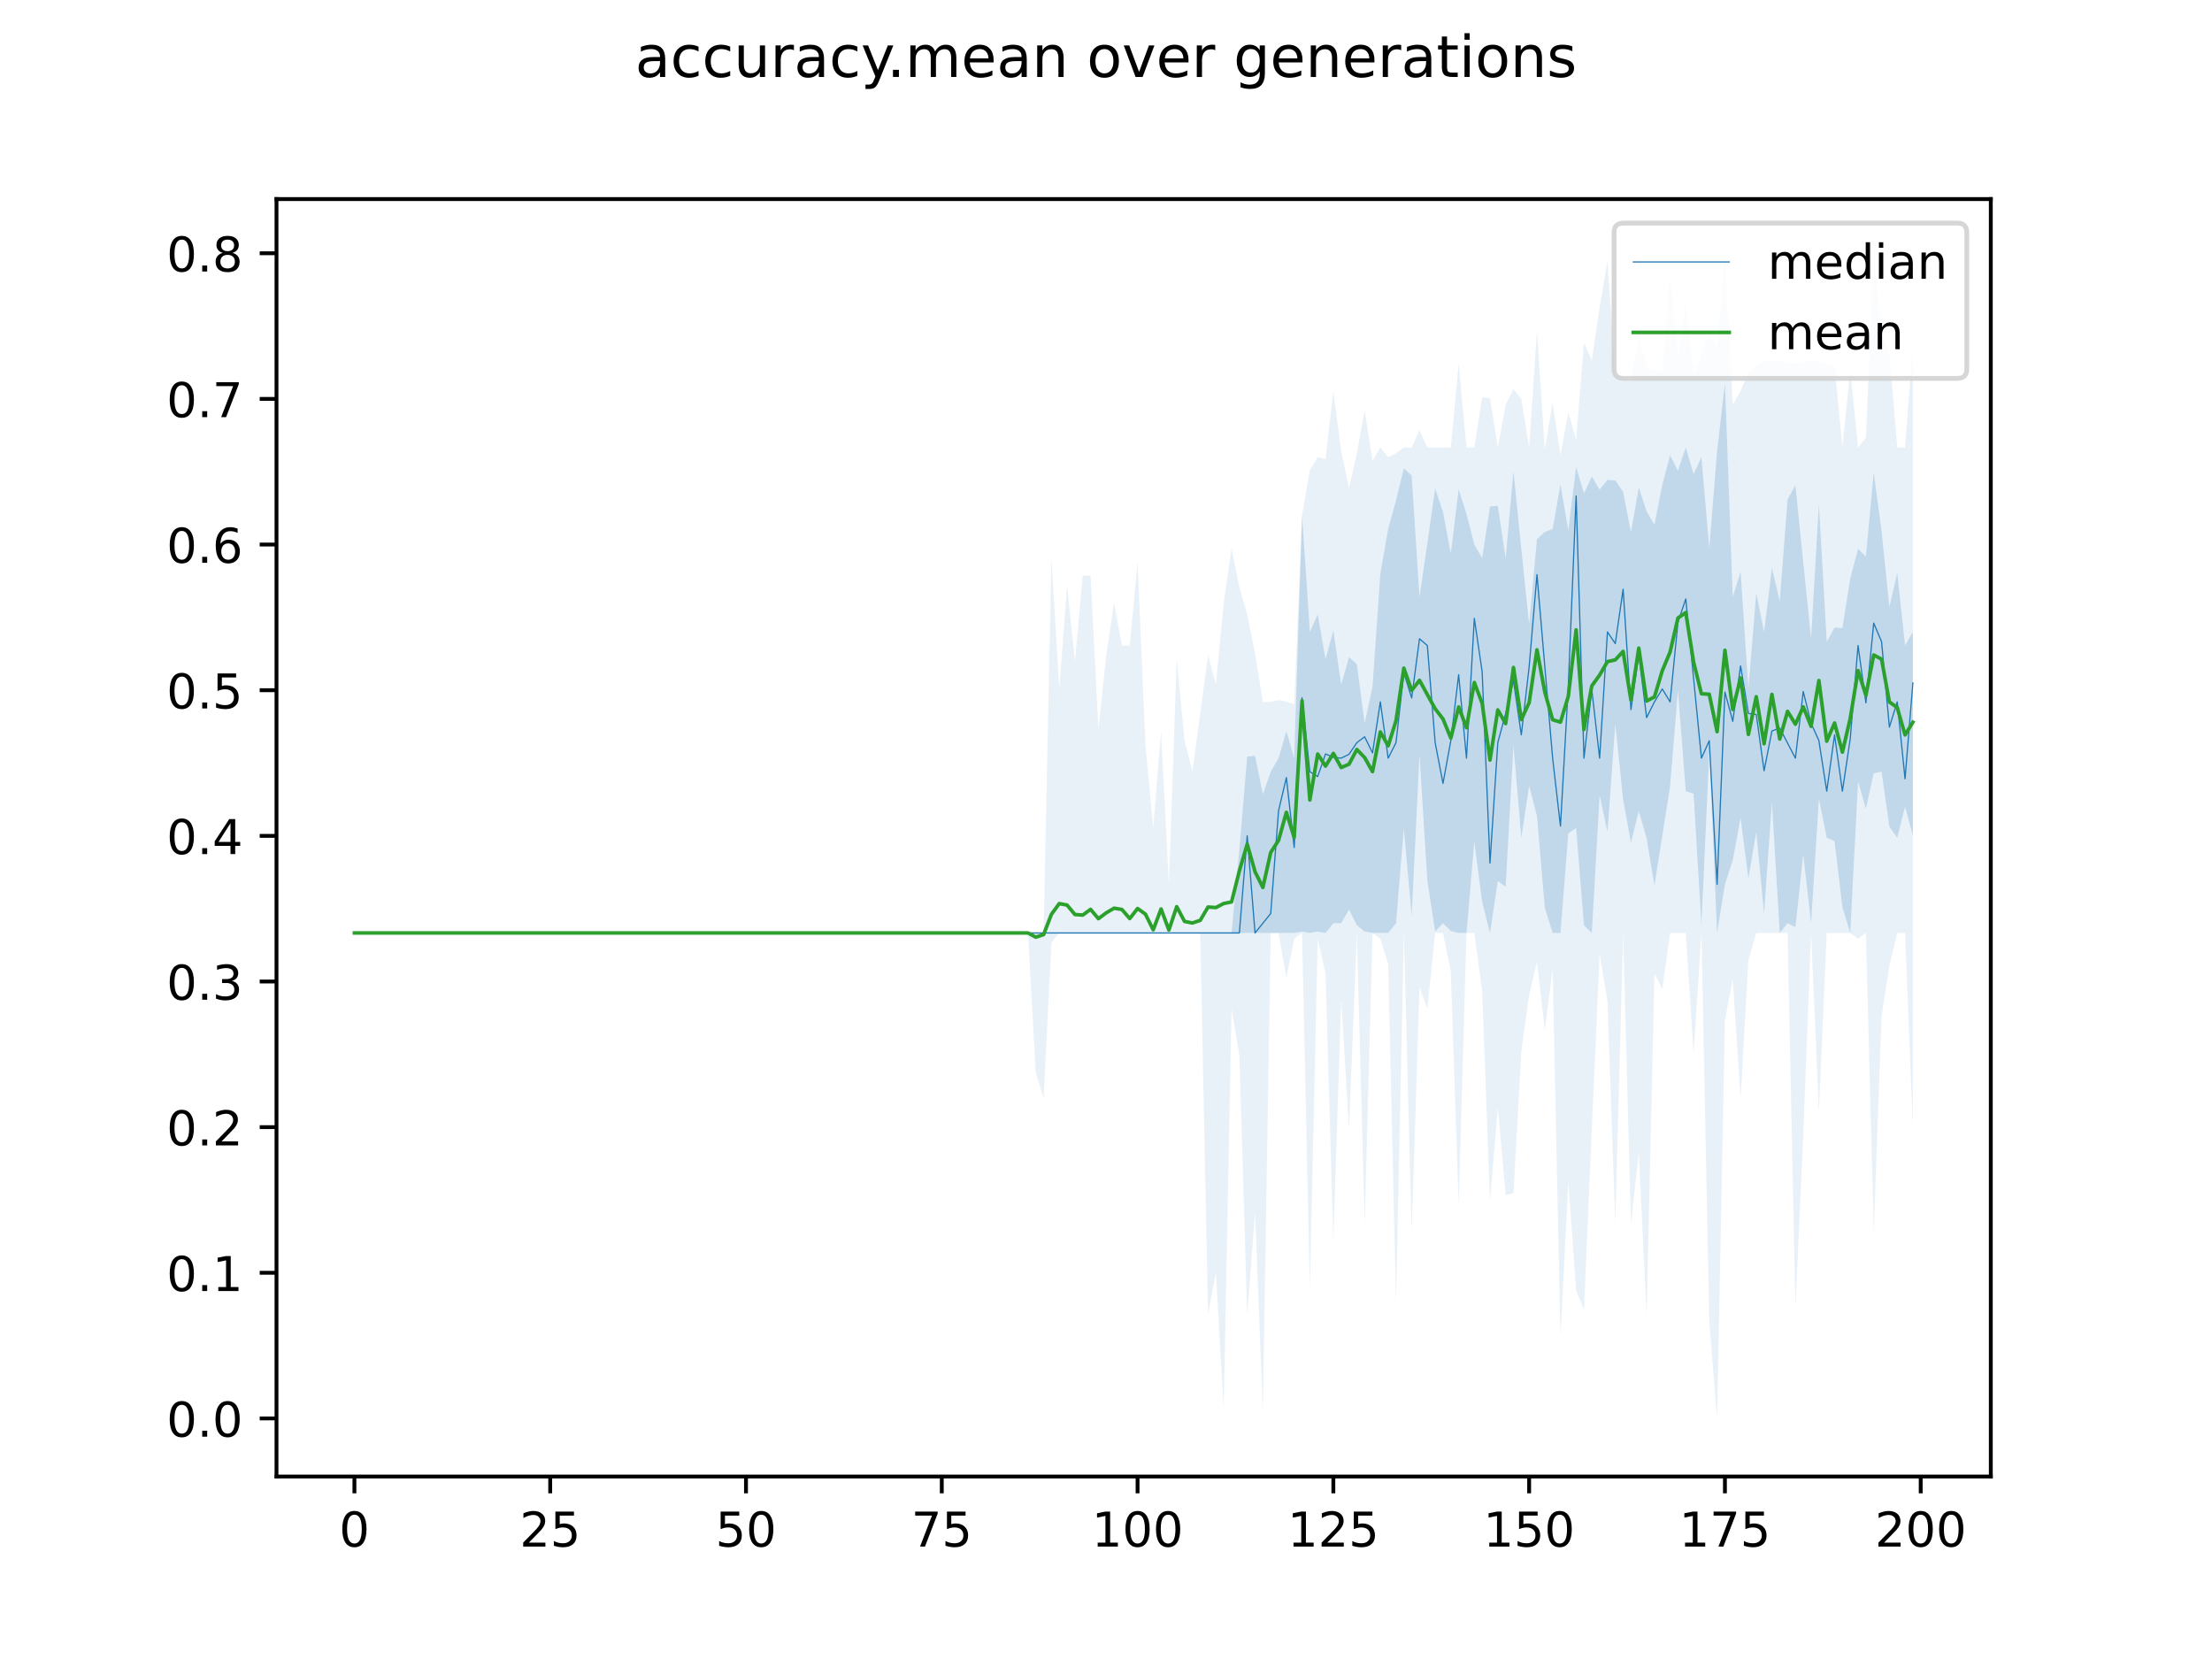 <?xml version="1.0" encoding="utf-8" standalone="no"?>
<!DOCTYPE svg PUBLIC "-//W3C//DTD SVG 1.1//EN"
  "http://www.w3.org/Graphics/SVG/1.1/DTD/svg11.dtd">
<!-- Created with matplotlib (https://matplotlib.org/) -->
<svg height="345.6pt" version="1.1" viewBox="0 0 460.8 345.6" width="460.8pt" xmlns="http://www.w3.org/2000/svg" xmlns:xlink="http://www.w3.org/1999/xlink">
 <defs>
  <style type="text/css">
*{stroke-linecap:butt;stroke-linejoin:round;}
  </style>
 </defs>
 <g id="figure_1">
  <g id="patch_1">
   <path d="M 0 345.6 
L 460.8 345.6 
L 460.8 0 
L 0 0 
z
" style="fill:#ffffff;"/>
  </g>
  <g id="axes_1">
   <g id="patch_2">
    <path d="M 57.6 307.584 
L 414.72 307.584 
L 414.72 41.472 
L 57.6 41.472 
z
" style="fill:#ffffff;"/>
   </g>
   <g id="PolyCollection_1">
    <path clip-path="url(#p4ff575aa50)" d="M 73.833 194.351 
L 73.833 194.351 
L 75.464 194.351 
L 77.096 194.351 
L 78.727 194.351 
L 80.358 194.351 
L 81.99 194.351 
L 83.621 194.351 
L 85.253 194.351 
L 86.884 194.351 
L 88.516 194.351 
L 90.147 194.351 
L 91.778 194.351 
L 93.41 194.351 
L 95.041 194.351 
L 96.673 194.351 
L 98.304 194.351 
L 99.936 194.351 
L 101.567 194.351 
L 103.198 194.351 
L 104.83 194.351 
L 106.461 194.351 
L 108.093 194.351 
L 109.724 194.351 
L 111.356 194.351 
L 112.987 194.351 
L 114.618 194.351 
L 116.25 194.351 
L 117.881 194.351 
L 119.513 194.351 
L 121.144 194.351 
L 122.776 194.351 
L 124.407 194.351 
L 126.038 194.351 
L 127.67 194.351 
L 129.301 194.351 
L 130.933 194.351 
L 132.564 194.351 
L 134.196 194.351 
L 135.827 194.351 
L 137.458 194.351 
L 139.09 194.351 
L 140.721 194.351 
L 142.353 194.351 
L 143.984 194.351 
L 145.616 194.351 
L 147.247 194.351 
L 148.879 194.351 
L 150.51 194.351 
L 152.141 194.351 
L 153.773 194.351 
L 155.404 194.351 
L 157.036 194.351 
L 158.667 194.351 
L 160.299 194.351 
L 161.93 194.351 
L 163.561 194.351 
L 165.193 194.351 
L 166.824 194.351 
L 168.456 194.351 
L 170.087 194.351 
L 171.719 194.351 
L 173.35 194.351 
L 174.981 194.351 
L 176.613 194.351 
L 178.244 194.351 
L 179.876 194.351 
L 181.507 194.351 
L 183.139 194.351 
L 184.77 194.351 
L 186.401 194.351 
L 188.033 194.351 
L 189.664 194.351 
L 191.296 194.351 
L 192.927 194.351 
L 194.559 194.351 
L 196.19 194.351 
L 197.821 194.351 
L 199.453 194.351 
L 201.084 194.351 
L 202.716 194.351 
L 204.347 194.351 
L 205.979 194.351 
L 207.61 194.351 
L 209.241 194.351 
L 210.873 194.351 
L 212.504 194.351 
L 214.136 194.351 
L 215.767 194.351 
L 217.399 194.351 
L 219.03 194.351 
L 220.661 194.351 
L 222.293 194.351 
L 223.924 194.351 
L 225.556 194.351 
L 227.187 194.351 
L 228.819 194.351 
L 230.45 194.351 
L 232.081 194.351 
L 233.713 194.351 
L 235.344 194.351 
L 236.976 194.351 
L 238.607 194.351 
L 240.239 194.351 
L 241.87 194.351 
L 243.501 194.351 
L 245.133 194.351 
L 246.764 194.351 
L 248.396 194.351 
L 250.027 194.351 
L 251.659 194.351 
L 253.29 194.351 
L 254.921 194.351 
L 256.553 194.351 
L 258.184 194.351 
L 259.816 194.351 
L 261.447 194.351 
L 263.079 194.351 
L 264.71 194.351 
L 266.341 194.351 
L 267.973 194.351 
L 269.604 194.351 
L 271.236 194.047 
L 272.867 194.351 
L 274.499 194.047 
L 276.13 194.351 
L 277.761 192.328 
L 279.393 192.328 
L 281.024 189.496 
L 282.656 192.733 
L 284.287 194.047 
L 285.919 194.351 
L 287.55 194.351 
L 289.181 194.351 
L 290.813 192.328 
L 292.444 172.505 
L 294.076 190.811 
L 295.707 157.215 
L 297.339 183.428 
L 298.97 194.047 
L 300.601 192.328 
L 302.233 193.946 
L 303.864 194.351 
L 305.496 194.351 
L 307.127 175.337 
L 308.759 187.878 
L 310.39 194.351 
L 312.021 183.529 
L 313.653 184.743 
L 315.284 155.225 
L 316.916 174.528 
L 318.547 163.716 
L 320.179 169.977 
L 321.81 189.092 
L 323.441 194.351 
L 325.073 194.351 
L 326.704 173.618 
L 328.336 172.505 
L 329.967 192.733 
L 331.599 194.351 
L 333.23 165.628 
L 334.862 173.314 
L 336.493 150.837 
L 338.124 166.538 
L 339.756 175.539 
L 341.387 168.965 
L 343.019 174.629 
L 344.65 184.439 
L 346.282 174.123 
L 347.913 163.807 
L 349.544 143.811 
L 351.176 164.819 
L 352.807 165.325 
L 354.439 192.632 
L 356.07 156.671 
L 357.702 194.351 
L 359.333 184.237 
L 360.964 179.18 
L 362.596 170.381 
L 364.227 183.024 
L 365.859 173.314 
L 367.49 190.305 
L 369.122 167.044 
L 370.753 194.351 
L 372.384 192.328 
L 374.016 193.137 
L 375.647 177.967 
L 377.279 192.328 
L 378.91 166.437 
L 380.542 174.528 
L 382.173 175.236 
L 383.804 188.991 
L 385.436 194.351 
L 387.067 162.796 
L 388.699 168.46 
L 390.33 161.086 
L 391.962 160.773 
L 393.593 172.202 
L 395.224 174.528 
L 396.856 168.055 
L 398.487 174.123 
L 398.487 131.646 
L 398.487 131.646 
L 396.856 134.478 
L 395.224 119.303 
L 393.593 126.516 
L 391.962 110.609 
L 390.33 98.473 
L 388.699 115.955 
L 387.067 114.351 
L 385.436 120.521 
L 383.804 130.837 
L 382.173 130.736 
L 380.542 133.669 
L 378.91 104.946 
L 377.279 133.062 
L 375.647 117.082 
L 374.016 101.102 
L 372.384 104.022 
L 370.753 125.173 
L 369.122 118.296 
L 367.49 131.646 
L 365.859 123.555 
L 364.227 143.378 
L 362.596 119.105 
L 360.964 124.364 
L 359.333 79.864 
L 357.702 93.977 
L 356.07 114.25 
L 354.439 95.236 
L 352.807 98.776 
L 351.176 93.214 
L 349.544 98.068 
L 347.913 94.832 
L 346.282 101.001 
L 344.65 109.295 
L 343.019 106.564 
L 341.387 101.533 
L 339.756 110.913 
L 338.124 102.435 
L 336.493 100.091 
L 334.862 99.97 
L 333.23 102.014 
L 331.599 99.294 
L 329.967 102.807 
L 328.336 97.259 
L 326.704 110.508 
L 325.073 100.9 
L 323.441 110.205 
L 321.81 110.807 
L 320.179 112.329 
L 318.547 130.028 
L 316.916 114.351 
L 315.284 98.156 
L 313.653 116.374 
L 312.021 105.35 
L 310.39 105.525 
L 308.759 116.273 
L 307.127 113.441 
L 305.496 107.075 
L 303.864 101.932 
L 302.233 115.262 
L 300.601 106.7 
L 298.97 101.745 
L 297.339 113.239 
L 295.707 124.364 
L 294.076 99.059 
L 292.444 97.563 
L 290.813 104.281 
L 289.181 110.174 
L 287.55 119.509 
L 285.919 143.089 
L 284.287 150.66 
L 282.656 138.367 
L 281.024 136.905 
L 279.393 142.625 
L 277.761 131.342 
L 276.13 137.31 
L 274.499 128.005 
L 272.867 131.646 
L 271.236 107.373 
L 269.604 157.942 
L 267.973 152.278 
L 266.341 157.942 
L 264.71 160.773 
L 263.079 165.446 
L 261.447 157.468 
L 259.816 157.595 
L 258.184 176.955 
L 256.553 194.351 
L 254.921 194.351 
L 253.29 194.351 
L 251.659 194.351 
L 250.027 194.351 
L 248.396 194.351 
L 246.764 194.351 
L 245.133 194.351 
L 243.501 194.351 
L 241.87 194.351 
L 240.239 194.351 
L 238.607 194.351 
L 236.976 194.351 
L 235.344 194.351 
L 233.713 194.351 
L 232.081 194.351 
L 230.45 194.351 
L 228.819 194.351 
L 227.187 194.351 
L 225.556 194.351 
L 223.924 194.351 
L 222.293 194.351 
L 220.661 194.351 
L 219.03 194.351 
L 217.399 194.351 
L 215.767 194.351 
L 214.136 194.351 
L 212.504 194.351 
L 210.873 194.351 
L 209.241 194.351 
L 207.61 194.351 
L 205.979 194.351 
L 204.347 194.351 
L 202.716 194.351 
L 201.084 194.351 
L 199.453 194.351 
L 197.821 194.351 
L 196.19 194.351 
L 194.559 194.351 
L 192.927 194.351 
L 191.296 194.351 
L 189.664 194.351 
L 188.033 194.351 
L 186.401 194.351 
L 184.77 194.351 
L 183.139 194.351 
L 181.507 194.351 
L 179.876 194.351 
L 178.244 194.351 
L 176.613 194.351 
L 174.981 194.351 
L 173.35 194.351 
L 171.719 194.351 
L 170.087 194.351 
L 168.456 194.351 
L 166.824 194.351 
L 165.193 194.351 
L 163.561 194.351 
L 161.93 194.351 
L 160.299 194.351 
L 158.667 194.351 
L 157.036 194.351 
L 155.404 194.351 
L 153.773 194.351 
L 152.141 194.351 
L 150.51 194.351 
L 148.879 194.351 
L 147.247 194.351 
L 145.616 194.351 
L 143.984 194.351 
L 142.353 194.351 
L 140.721 194.351 
L 139.09 194.351 
L 137.458 194.351 
L 135.827 194.351 
L 134.196 194.351 
L 132.564 194.351 
L 130.933 194.351 
L 129.301 194.351 
L 127.67 194.351 
L 126.038 194.351 
L 124.407 194.351 
L 122.776 194.351 
L 121.144 194.351 
L 119.513 194.351 
L 117.881 194.351 
L 116.25 194.351 
L 114.618 194.351 
L 112.987 194.351 
L 111.356 194.351 
L 109.724 194.351 
L 108.093 194.351 
L 106.461 194.351 
L 104.83 194.351 
L 103.198 194.351 
L 101.567 194.351 
L 99.936 194.351 
L 98.304 194.351 
L 96.673 194.351 
L 95.041 194.351 
L 93.41 194.351 
L 91.778 194.351 
L 90.147 194.351 
L 88.516 194.351 
L 86.884 194.351 
L 85.253 194.351 
L 83.621 194.351 
L 81.99 194.351 
L 80.358 194.351 
L 78.727 194.351 
L 77.096 194.351 
L 75.464 194.351 
L 73.833 194.351 
z
" style="fill:#1f77b4;fill-opacity:0.2;"/>
   </g>
   <g id="PolyCollection_2">
    <path clip-path="url(#p4ff575aa50)" d="M 73.833 194.351 
L 73.833 194.351 
L 75.464 194.351 
L 77.096 194.351 
L 78.727 194.351 
L 80.358 194.351 
L 81.99 194.351 
L 83.621 194.351 
L 85.253 194.351 
L 86.884 194.351 
L 88.516 194.351 
L 90.147 194.351 
L 91.778 194.351 
L 93.41 194.351 
L 95.041 194.351 
L 96.673 194.351 
L 98.304 194.351 
L 99.936 194.351 
L 101.567 194.351 
L 103.198 194.351 
L 104.83 194.351 
L 106.461 194.351 
L 108.093 194.351 
L 109.724 194.351 
L 111.356 194.351 
L 112.987 194.351 
L 114.618 194.351 
L 116.25 194.351 
L 117.881 194.351 
L 119.513 194.351 
L 121.144 194.351 
L 122.776 194.351 
L 124.407 194.351 
L 126.038 194.351 
L 127.67 194.351 
L 129.301 194.351 
L 130.933 194.351 
L 132.564 194.351 
L 134.196 194.351 
L 135.827 194.351 
L 137.458 194.351 
L 139.09 194.351 
L 140.721 194.351 
L 142.353 194.351 
L 143.984 194.351 
L 145.616 194.351 
L 147.247 194.351 
L 148.879 194.351 
L 150.51 194.351 
L 152.141 194.351 
L 153.773 194.351 
L 155.404 194.351 
L 157.036 194.351 
L 158.667 194.351 
L 160.299 194.351 
L 161.93 194.351 
L 163.561 194.351 
L 165.193 194.351 
L 166.824 194.351 
L 168.456 194.351 
L 170.087 194.351 
L 171.719 194.351 
L 173.35 194.351 
L 174.981 194.351 
L 176.613 194.351 
L 178.244 194.351 
L 179.876 194.351 
L 181.507 194.351 
L 183.139 194.351 
L 184.77 194.351 
L 186.401 194.351 
L 188.033 194.351 
L 189.664 194.351 
L 191.296 194.351 
L 192.927 194.351 
L 194.559 194.351 
L 196.19 194.351 
L 197.821 194.351 
L 199.453 194.351 
L 201.084 194.351 
L 202.716 194.351 
L 204.347 194.351 
L 205.979 194.351 
L 207.61 194.351 
L 209.241 194.351 
L 210.873 194.351 
L 212.504 194.351 
L 214.136 194.351 
L 215.767 223.478 
L 217.399 228.737 
L 219.03 196.374 
L 220.661 194.351 
L 222.293 194.351 
L 223.924 194.351 
L 225.556 194.351 
L 227.187 194.351 
L 228.819 194.351 
L 230.45 194.351 
L 232.081 194.351 
L 233.713 194.351 
L 235.344 194.351 
L 236.976 194.351 
L 238.607 194.351 
L 240.239 194.351 
L 241.87 194.351 
L 243.501 194.351 
L 245.133 194.351 
L 246.764 194.351 
L 248.396 194.351 
L 250.027 194.351 
L 251.659 273.642 
L 253.29 265.147 
L 254.921 293.465 
L 256.553 210.128 
L 258.184 219.837 
L 259.816 274.047 
L 261.447 252.606 
L 263.079 293.87 
L 264.71 194.351 
L 266.341 194.351 
L 267.973 203.655 
L 269.604 195.565 
L 271.236 194.351 
L 272.867 268.383 
L 274.499 195.565 
L 276.13 202.846 
L 277.761 258.27 
L 279.393 208.106 
L 281.024 235.21 
L 282.656 194.351 
L 284.287 255.033 
L 285.919 194.351 
L 287.55 195.565 
L 289.181 200.824 
L 290.813 271.215 
L 292.444 194.351 
L 294.076 256.651 
L 295.707 205.678 
L 297.339 210.128 
L 298.97 194.351 
L 300.601 194.351 
L 302.233 202.442 
L 303.864 250.988 
L 305.496 194.351 
L 307.127 194.351 
L 308.759 206.487 
L 310.39 250.179 
L 312.021 230.76 
L 313.653 248.965 
L 315.284 248.56 
L 316.916 219.028 
L 318.547 207.296 
L 320.179 200.419 
L 321.81 214.578 
L 323.441 202.037 
L 325.073 278.497 
L 326.704 246.133 
L 328.336 268.788 
L 329.967 272.833 
L 331.599 235.21 
L 333.23 198.801 
L 334.862 208.51 
L 336.493 255.033 
L 338.124 194.351 
L 339.756 255.033 
L 341.387 240.065 
L 343.019 274.047 
L 344.65 202.846 
L 346.282 206.083 
L 347.913 194.351 
L 349.544 194.351 
L 351.176 194.351 
L 352.807 219.433 
L 354.439 194.351 
L 356.07 275.261 
L 357.702 295.488 
L 359.333 212.556 
L 360.964 204.06 
L 362.596 228.737 
L 364.227 200.015 
L 365.859 194.351 
L 367.49 194.351 
L 369.122 194.351 
L 370.753 194.351 
L 372.384 194.351 
L 374.016 272.429 
L 375.647 236.424 
L 377.279 194.351 
L 378.91 231.569 
L 380.542 194.351 
L 382.173 194.351 
L 383.804 194.351 
L 385.436 194.351 
L 387.067 195.565 
L 388.699 194.351 
L 390.33 256.651 
L 391.962 211.746 
L 393.593 201.228 
L 395.224 194.351 
L 396.856 194.351 
L 398.487 234.806 
L 398.487 71.773 
L 398.487 71.773 
L 396.856 93.214 
L 395.224 93.214 
L 393.593 73.391 
L 391.962 69.75 
L 390.33 53.568 
L 388.699 91.191 
L 387.067 93.214 
L 385.436 77.032 
L 383.804 93.214 
L 382.173 76.157 
L 380.542 75.818 
L 378.91 75.358 
L 377.279 75.211 
L 375.647 75.519 
L 374.016 75.694 
L 372.384 75.705 
L 370.753 74.975 
L 369.122 75.238 
L 367.49 75.193 
L 365.859 76.165 
L 364.227 77.436 
L 362.596 81.482 
L 360.964 84.314 
L 359.333 53.568 
L 357.702 72.845 
L 356.07 68.941 
L 354.439 73.795 
L 352.807 77.918 
L 351.176 63.277 
L 349.544 74.422 
L 347.913 57.613 
L 346.282 77.472 
L 344.65 77.069 
L 343.019 76.531 
L 341.387 69.75 
L 339.756 79.512 
L 338.124 78.429 
L 336.493 78.014 
L 334.862 54.377 
L 333.23 64.086 
L 331.599 75.105 
L 329.967 71.368 
L 328.336 91.596 
L 326.704 85.932 
L 325.073 94.832 
L 323.441 83.909 
L 321.81 93.618 
L 320.179 68.941 
L 318.547 93.214 
L 316.916 83.1 
L 315.284 81.077 
L 313.653 84.314 
L 312.021 93.214 
L 310.39 83.004 
L 308.759 82.716 
L 307.127 93.214 
L 305.496 93.214 
L 303.864 75.818 
L 302.233 93.214 
L 300.601 93.214 
L 298.97 93.214 
L 297.339 93.214 
L 295.707 89.573 
L 294.076 93.214 
L 292.444 93.214 
L 290.813 94.427 
L 289.181 95.236 
L 287.55 93.214 
L 285.919 96.046 
L 284.287 85.527 
L 282.656 94.427 
L 281.024 101.709 
L 279.393 94.023 
L 277.761 81.482 
L 276.13 95.641 
L 274.499 95.236 
L 272.867 97.927 
L 271.236 107.373 
L 269.604 146.688 
L 267.973 146.152 
L 266.341 145.846 
L 264.71 146.21 
L 263.079 146.21 
L 261.447 136.096 
L 259.816 128.005 
L 258.184 122.341 
L 256.553 114.25 
L 254.921 125.578 
L 253.29 142.569 
L 251.659 136.5 
L 250.027 148.637 
L 248.396 160.773 
L 246.764 154.301 
L 245.133 137.31 
L 243.501 184.237 
L 241.87 152.278 
L 240.239 172.505 
L 238.607 155.11 
L 236.976 117.082 
L 235.344 134.478 
L 233.713 134.478 
L 232.081 125.578 
L 230.45 136.5 
L 228.819 151.873 
L 227.187 119.914 
L 225.556 119.914 
L 223.924 137.714 
L 222.293 121.937 
L 220.661 143.378 
L 219.03 116.273 
L 217.399 194.351 
L 215.767 194.351 
L 214.136 194.351 
L 212.504 194.351 
L 210.873 194.351 
L 209.241 194.351 
L 207.61 194.351 
L 205.979 194.351 
L 204.347 194.351 
L 202.716 194.351 
L 201.084 194.351 
L 199.453 194.351 
L 197.821 194.351 
L 196.19 194.351 
L 194.559 194.351 
L 192.927 194.351 
L 191.296 194.351 
L 189.664 194.351 
L 188.033 194.351 
L 186.401 194.351 
L 184.77 194.351 
L 183.139 194.351 
L 181.507 194.351 
L 179.876 194.351 
L 178.244 194.351 
L 176.613 194.351 
L 174.981 194.351 
L 173.35 194.351 
L 171.719 194.351 
L 170.087 194.351 
L 168.456 194.351 
L 166.824 194.351 
L 165.193 194.351 
L 163.561 194.351 
L 161.93 194.351 
L 160.299 194.351 
L 158.667 194.351 
L 157.036 194.351 
L 155.404 194.351 
L 153.773 194.351 
L 152.141 194.351 
L 150.51 194.351 
L 148.879 194.351 
L 147.247 194.351 
L 145.616 194.351 
L 143.984 194.351 
L 142.353 194.351 
L 140.721 194.351 
L 139.09 194.351 
L 137.458 194.351 
L 135.827 194.351 
L 134.196 194.351 
L 132.564 194.351 
L 130.933 194.351 
L 129.301 194.351 
L 127.67 194.351 
L 126.038 194.351 
L 124.407 194.351 
L 122.776 194.351 
L 121.144 194.351 
L 119.513 194.351 
L 117.881 194.351 
L 116.25 194.351 
L 114.618 194.351 
L 112.987 194.351 
L 111.356 194.351 
L 109.724 194.351 
L 108.093 194.351 
L 106.461 194.351 
L 104.83 194.351 
L 103.198 194.351 
L 101.567 194.351 
L 99.936 194.351 
L 98.304 194.351 
L 96.673 194.351 
L 95.041 194.351 
L 93.41 194.351 
L 91.778 194.351 
L 90.147 194.351 
L 88.516 194.351 
L 86.884 194.351 
L 85.253 194.351 
L 83.621 194.351 
L 81.99 194.351 
L 80.358 194.351 
L 78.727 194.351 
L 77.096 194.351 
L 75.464 194.351 
L 73.833 194.351 
z
" style="fill:#1f77b4;fill-opacity:0.1;"/>
   </g>
   <g id="matplotlib.axis_1">
    <g id="xtick_1">
     <g id="line2d_1">
      <defs>
       <path d="M 0 0 
L 0 3.5 
" id="mb9df5ae7a4" style="stroke:#000000;stroke-width:0.8;"/>
      </defs>
      <g>
       <use style="stroke:#000000;stroke-width:0.8;" x="73.833" xlink:href="#mb9df5ae7a4" y="307.584"/>
      </g>
     </g>
     <g id="text_1">
      <!-- 0 -->
      <defs>
       <path d="M 31.781 66.406 
Q 24.172 66.406 20.328 58.906 
Q 16.5 51.422 16.5 36.375 
Q 16.5 21.391 20.328 13.891 
Q 24.172 6.391 31.781 6.391 
Q 39.453 6.391 43.281 13.891 
Q 47.125 21.391 47.125 36.375 
Q 47.125 51.422 43.281 58.906 
Q 39.453 66.406 31.781 66.406 
z
M 31.781 74.219 
Q 44.047 74.219 50.516 64.516 
Q 56.984 54.828 56.984 36.375 
Q 56.984 17.969 50.516 8.266 
Q 44.047 -1.422 31.781 -1.422 
Q 19.531 -1.422 13.062 8.266 
Q 6.594 17.969 6.594 36.375 
Q 6.594 54.828 13.062 64.516 
Q 19.531 74.219 31.781 74.219 
z
" id="DejaVuSans-48"/>
      </defs>
      <g transform="translate(70.651 322.182)scale(0.1 -0.1)">
       <use xlink:href="#DejaVuSans-48"/>
      </g>
     </g>
    </g>
    <g id="xtick_2">
     <g id="line2d_2">
      <g>
       <use style="stroke:#000000;stroke-width:0.8;" x="114.618" xlink:href="#mb9df5ae7a4" y="307.584"/>
      </g>
     </g>
     <g id="text_2">
      <!-- 25 -->
      <defs>
       <path d="M 19.188 8.297 
L 53.609 8.297 
L 53.609 0 
L 7.328 0 
L 7.328 8.297 
Q 12.938 14.109 22.625 23.891 
Q 32.328 33.688 34.812 36.531 
Q 39.547 41.844 41.422 45.531 
Q 43.312 49.219 43.312 52.781 
Q 43.312 58.594 39.234 62.25 
Q 35.156 65.922 28.609 65.922 
Q 23.969 65.922 18.812 64.312 
Q 13.672 62.703 7.812 59.422 
L 7.812 69.391 
Q 13.766 71.781 18.938 73 
Q 24.125 74.219 28.422 74.219 
Q 39.75 74.219 46.484 68.547 
Q 53.219 62.891 53.219 53.422 
Q 53.219 48.922 51.531 44.891 
Q 49.859 40.875 45.406 35.406 
Q 44.188 33.984 37.641 27.219 
Q 31.109 20.453 19.188 8.297 
z
" id="DejaVuSans-50"/>
       <path d="M 10.797 72.906 
L 49.516 72.906 
L 49.516 64.594 
L 19.828 64.594 
L 19.828 46.734 
Q 21.969 47.469 24.109 47.828 
Q 26.266 48.188 28.422 48.188 
Q 40.625 48.188 47.75 41.5 
Q 54.891 34.812 54.891 23.391 
Q 54.891 11.625 47.562 5.094 
Q 40.234 -1.422 26.906 -1.422 
Q 22.312 -1.422 17.547 -0.641 
Q 12.797 0.141 7.719 1.703 
L 7.719 11.625 
Q 12.109 9.234 16.797 8.062 
Q 21.484 6.891 26.703 6.891 
Q 35.156 6.891 40.078 11.328 
Q 45.016 15.766 45.016 23.391 
Q 45.016 31 40.078 35.438 
Q 35.156 39.891 26.703 39.891 
Q 22.75 39.891 18.812 39.016 
Q 14.891 38.141 10.797 36.281 
z
" id="DejaVuSans-53"/>
      </defs>
      <g transform="translate(108.256 322.182)scale(0.1 -0.1)">
       <use xlink:href="#DejaVuSans-50"/>
       <use x="63.623" xlink:href="#DejaVuSans-53"/>
      </g>
     </g>
    </g>
    <g id="xtick_3">
     <g id="line2d_3">
      <g>
       <use style="stroke:#000000;stroke-width:0.8;" x="155.404" xlink:href="#mb9df5ae7a4" y="307.584"/>
      </g>
     </g>
     <g id="text_3">
      <!-- 50 -->
      <g transform="translate(149.042 322.182)scale(0.1 -0.1)">
       <use xlink:href="#DejaVuSans-53"/>
       <use x="63.623" xlink:href="#DejaVuSans-48"/>
      </g>
     </g>
    </g>
    <g id="xtick_4">
     <g id="line2d_4">
      <g>
       <use style="stroke:#000000;stroke-width:0.8;" x="196.19" xlink:href="#mb9df5ae7a4" y="307.584"/>
      </g>
     </g>
     <g id="text_4">
      <!-- 75 -->
      <defs>
       <path d="M 8.203 72.906 
L 55.078 72.906 
L 55.078 68.703 
L 28.609 0 
L 18.312 0 
L 43.219 64.594 
L 8.203 64.594 
z
" id="DejaVuSans-55"/>
      </defs>
      <g transform="translate(189.827 322.182)scale(0.1 -0.1)">
       <use xlink:href="#DejaVuSans-55"/>
       <use x="63.623" xlink:href="#DejaVuSans-53"/>
      </g>
     </g>
    </g>
    <g id="xtick_5">
     <g id="line2d_5">
      <g>
       <use style="stroke:#000000;stroke-width:0.8;" x="236.976" xlink:href="#mb9df5ae7a4" y="307.584"/>
      </g>
     </g>
     <g id="text_5">
      <!-- 100 -->
      <defs>
       <path d="M 12.406 8.297 
L 28.516 8.297 
L 28.516 63.922 
L 10.984 60.406 
L 10.984 69.391 
L 28.422 72.906 
L 38.281 72.906 
L 38.281 8.297 
L 54.391 8.297 
L 54.391 0 
L 12.406 0 
z
" id="DejaVuSans-49"/>
      </defs>
      <g transform="translate(227.432 322.182)scale(0.1 -0.1)">
       <use xlink:href="#DejaVuSans-49"/>
       <use x="63.623" xlink:href="#DejaVuSans-48"/>
       <use x="127.246" xlink:href="#DejaVuSans-48"/>
      </g>
     </g>
    </g>
    <g id="xtick_6">
     <g id="line2d_6">
      <g>
       <use style="stroke:#000000;stroke-width:0.8;" x="277.761" xlink:href="#mb9df5ae7a4" y="307.584"/>
      </g>
     </g>
     <g id="text_6">
      <!-- 125 -->
      <g transform="translate(268.218 322.182)scale(0.1 -0.1)">
       <use xlink:href="#DejaVuSans-49"/>
       <use x="63.623" xlink:href="#DejaVuSans-50"/>
       <use x="127.246" xlink:href="#DejaVuSans-53"/>
      </g>
     </g>
    </g>
    <g id="xtick_7">
     <g id="line2d_7">
      <g>
       <use style="stroke:#000000;stroke-width:0.8;" x="318.547" xlink:href="#mb9df5ae7a4" y="307.584"/>
      </g>
     </g>
     <g id="text_7">
      <!-- 150 -->
      <g transform="translate(309.003 322.182)scale(0.1 -0.1)">
       <use xlink:href="#DejaVuSans-49"/>
       <use x="63.623" xlink:href="#DejaVuSans-53"/>
       <use x="127.246" xlink:href="#DejaVuSans-48"/>
      </g>
     </g>
    </g>
    <g id="xtick_8">
     <g id="line2d_8">
      <g>
       <use style="stroke:#000000;stroke-width:0.8;" x="359.333" xlink:href="#mb9df5ae7a4" y="307.584"/>
      </g>
     </g>
     <g id="text_8">
      <!-- 175 -->
      <g transform="translate(349.789 322.182)scale(0.1 -0.1)">
       <use xlink:href="#DejaVuSans-49"/>
       <use x="63.623" xlink:href="#DejaVuSans-55"/>
       <use x="127.246" xlink:href="#DejaVuSans-53"/>
      </g>
     </g>
    </g>
    <g id="xtick_9">
     <g id="line2d_9">
      <g>
       <use style="stroke:#000000;stroke-width:0.8;" x="400.119" xlink:href="#mb9df5ae7a4" y="307.584"/>
      </g>
     </g>
     <g id="text_9">
      <!-- 200 -->
      <g transform="translate(390.575 322.182)scale(0.1 -0.1)">
       <use xlink:href="#DejaVuSans-50"/>
       <use x="63.623" xlink:href="#DejaVuSans-48"/>
       <use x="127.246" xlink:href="#DejaVuSans-48"/>
      </g>
     </g>
    </g>
   </g>
   <g id="matplotlib.axis_2">
    <g id="ytick_1">
     <g id="line2d_10">
      <defs>
       <path d="M 0 0 
L -3.5 0 
" id="mc11431fe99" style="stroke:#000000;stroke-width:0.8;"/>
      </defs>
      <g>
       <use style="stroke:#000000;stroke-width:0.8;" x="57.6" xlink:href="#mc11431fe99" y="295.488"/>
      </g>
     </g>
     <g id="text_10">
      <!-- 0.0 -->
      <defs>
       <path d="M 10.688 12.406 
L 21 12.406 
L 21 0 
L 10.688 0 
z
" id="DejaVuSans-46"/>
      </defs>
      <g transform="translate(34.697 299.287)scale(0.1 -0.1)">
       <use xlink:href="#DejaVuSans-48"/>
       <use x="63.623" xlink:href="#DejaVuSans-46"/>
       <use x="95.41" xlink:href="#DejaVuSans-48"/>
      </g>
     </g>
    </g>
    <g id="ytick_2">
     <g id="line2d_11">
      <g>
       <use style="stroke:#000000;stroke-width:0.8;" x="57.6" xlink:href="#mc11431fe99" y="265.147"/>
      </g>
     </g>
     <g id="text_11">
      <!-- 0.1 -->
      <g transform="translate(34.697 268.946)scale(0.1 -0.1)">
       <use xlink:href="#DejaVuSans-48"/>
       <use x="63.623" xlink:href="#DejaVuSans-46"/>
       <use x="95.41" xlink:href="#DejaVuSans-49"/>
      </g>
     </g>
    </g>
    <g id="ytick_3">
     <g id="line2d_12">
      <g>
       <use style="stroke:#000000;stroke-width:0.8;" x="57.6" xlink:href="#mc11431fe99" y="234.806"/>
      </g>
     </g>
     <g id="text_12">
      <!-- 0.2 -->
      <g transform="translate(34.697 238.605)scale(0.1 -0.1)">
       <use xlink:href="#DejaVuSans-48"/>
       <use x="63.623" xlink:href="#DejaVuSans-46"/>
       <use x="95.41" xlink:href="#DejaVuSans-50"/>
      </g>
     </g>
    </g>
    <g id="ytick_4">
     <g id="line2d_13">
      <g>
       <use style="stroke:#000000;stroke-width:0.8;" x="57.6" xlink:href="#mc11431fe99" y="204.465"/>
      </g>
     </g>
     <g id="text_13">
      <!-- 0.3 -->
      <defs>
       <path d="M 40.578 39.312 
Q 47.656 37.797 51.625 33 
Q 55.609 28.219 55.609 21.188 
Q 55.609 10.406 48.188 4.484 
Q 40.766 -1.422 27.094 -1.422 
Q 22.516 -1.422 17.656 -0.516 
Q 12.797 0.391 7.625 2.203 
L 7.625 11.719 
Q 11.719 9.328 16.594 8.109 
Q 21.484 6.891 26.812 6.891 
Q 36.078 6.891 40.938 10.547 
Q 45.797 14.203 45.797 21.188 
Q 45.797 27.641 41.281 31.266 
Q 36.766 34.906 28.719 34.906 
L 20.219 34.906 
L 20.219 43.016 
L 29.109 43.016 
Q 36.375 43.016 40.234 45.922 
Q 44.094 48.828 44.094 54.297 
Q 44.094 59.906 40.109 62.906 
Q 36.141 65.922 28.719 65.922 
Q 24.656 65.922 20.016 65.031 
Q 15.375 64.156 9.812 62.312 
L 9.812 71.094 
Q 15.438 72.656 20.344 73.438 
Q 25.25 74.219 29.594 74.219 
Q 40.828 74.219 47.359 69.109 
Q 53.906 64.016 53.906 55.328 
Q 53.906 49.266 50.438 45.094 
Q 46.969 40.922 40.578 39.312 
z
" id="DejaVuSans-51"/>
      </defs>
      <g transform="translate(34.697 208.264)scale(0.1 -0.1)">
       <use xlink:href="#DejaVuSans-48"/>
       <use x="63.623" xlink:href="#DejaVuSans-46"/>
       <use x="95.41" xlink:href="#DejaVuSans-51"/>
      </g>
     </g>
    </g>
    <g id="ytick_5">
     <g id="line2d_14">
      <g>
       <use style="stroke:#000000;stroke-width:0.8;" x="57.6" xlink:href="#mc11431fe99" y="174.123"/>
      </g>
     </g>
     <g id="text_14">
      <!-- 0.4 -->
      <defs>
       <path d="M 37.797 64.312 
L 12.891 25.391 
L 37.797 25.391 
z
M 35.203 72.906 
L 47.609 72.906 
L 47.609 25.391 
L 58.016 25.391 
L 58.016 17.188 
L 47.609 17.188 
L 47.609 0 
L 37.797 0 
L 37.797 17.188 
L 4.891 17.188 
L 4.891 26.703 
z
" id="DejaVuSans-52"/>
      </defs>
      <g transform="translate(34.697 177.923)scale(0.1 -0.1)">
       <use xlink:href="#DejaVuSans-48"/>
       <use x="63.623" xlink:href="#DejaVuSans-46"/>
       <use x="95.41" xlink:href="#DejaVuSans-52"/>
      </g>
     </g>
    </g>
    <g id="ytick_6">
     <g id="line2d_15">
      <g>
       <use style="stroke:#000000;stroke-width:0.8;" x="57.6" xlink:href="#mc11431fe99" y="143.782"/>
      </g>
     </g>
     <g id="text_15">
      <!-- 0.5 -->
      <g transform="translate(34.697 147.582)scale(0.1 -0.1)">
       <use xlink:href="#DejaVuSans-48"/>
       <use x="63.623" xlink:href="#DejaVuSans-46"/>
       <use x="95.41" xlink:href="#DejaVuSans-53"/>
      </g>
     </g>
    </g>
    <g id="ytick_7">
     <g id="line2d_16">
      <g>
       <use style="stroke:#000000;stroke-width:0.8;" x="57.6" xlink:href="#mc11431fe99" y="113.441"/>
      </g>
     </g>
     <g id="text_16">
      <!-- 0.6 -->
      <defs>
       <path d="M 33.016 40.375 
Q 26.375 40.375 22.484 35.828 
Q 18.609 31.297 18.609 23.391 
Q 18.609 15.531 22.484 10.953 
Q 26.375 6.391 33.016 6.391 
Q 39.656 6.391 43.531 10.953 
Q 47.406 15.531 47.406 23.391 
Q 47.406 31.297 43.531 35.828 
Q 39.656 40.375 33.016 40.375 
z
M 52.594 71.297 
L 52.594 62.312 
Q 48.875 64.062 45.094 64.984 
Q 41.312 65.922 37.594 65.922 
Q 27.828 65.922 22.672 59.328 
Q 17.531 52.734 16.797 39.406 
Q 19.672 43.656 24.016 45.922 
Q 28.375 48.188 33.594 48.188 
Q 44.578 48.188 50.953 41.516 
Q 57.328 34.859 57.328 23.391 
Q 57.328 12.156 50.688 5.359 
Q 44.047 -1.422 33.016 -1.422 
Q 20.359 -1.422 13.672 8.266 
Q 6.984 17.969 6.984 36.375 
Q 6.984 53.656 15.188 63.938 
Q 23.391 74.219 37.203 74.219 
Q 40.922 74.219 44.703 73.484 
Q 48.484 72.75 52.594 71.297 
z
" id="DejaVuSans-54"/>
      </defs>
      <g transform="translate(34.697 117.24)scale(0.1 -0.1)">
       <use xlink:href="#DejaVuSans-48"/>
       <use x="63.623" xlink:href="#DejaVuSans-46"/>
       <use x="95.41" xlink:href="#DejaVuSans-54"/>
      </g>
     </g>
    </g>
    <g id="ytick_8">
     <g id="line2d_17">
      <g>
       <use style="stroke:#000000;stroke-width:0.8;" x="57.6" xlink:href="#mc11431fe99" y="83.1"/>
      </g>
     </g>
     <g id="text_17">
      <!-- 0.7 -->
      <g transform="translate(34.697 86.899)scale(0.1 -0.1)">
       <use xlink:href="#DejaVuSans-48"/>
       <use x="63.623" xlink:href="#DejaVuSans-46"/>
       <use x="95.41" xlink:href="#DejaVuSans-55"/>
      </g>
     </g>
    </g>
    <g id="ytick_9">
     <g id="line2d_18">
      <g>
       <use style="stroke:#000000;stroke-width:0.8;" x="57.6" xlink:href="#mc11431fe99" y="52.759"/>
      </g>
     </g>
     <g id="text_18">
      <!-- 0.8 -->
      <defs>
       <path d="M 31.781 34.625 
Q 24.75 34.625 20.719 30.859 
Q 16.703 27.094 16.703 20.516 
Q 16.703 13.922 20.719 10.156 
Q 24.75 6.391 31.781 6.391 
Q 38.812 6.391 42.859 10.172 
Q 46.922 13.969 46.922 20.516 
Q 46.922 27.094 42.891 30.859 
Q 38.875 34.625 31.781 34.625 
z
M 21.922 38.812 
Q 15.578 40.375 12.031 44.719 
Q 8.5 49.078 8.5 55.328 
Q 8.5 64.062 14.719 69.141 
Q 20.953 74.219 31.781 74.219 
Q 42.672 74.219 48.875 69.141 
Q 55.078 64.062 55.078 55.328 
Q 55.078 49.078 51.531 44.719 
Q 48 40.375 41.703 38.812 
Q 48.828 37.156 52.797 32.312 
Q 56.781 27.484 56.781 20.516 
Q 56.781 9.906 50.312 4.234 
Q 43.844 -1.422 31.781 -1.422 
Q 19.734 -1.422 13.25 4.234 
Q 6.781 9.906 6.781 20.516 
Q 6.781 27.484 10.781 32.312 
Q 14.797 37.156 21.922 38.812 
z
M 18.312 54.391 
Q 18.312 48.734 21.844 45.562 
Q 25.391 42.391 31.781 42.391 
Q 38.141 42.391 41.719 45.562 
Q 45.312 48.734 45.312 54.391 
Q 45.312 60.062 41.719 63.234 
Q 38.141 66.406 31.781 66.406 
Q 25.391 66.406 21.844 63.234 
Q 18.312 60.062 18.312 54.391 
z
" id="DejaVuSans-56"/>
      </defs>
      <g transform="translate(34.697 56.558)scale(0.1 -0.1)">
       <use xlink:href="#DejaVuSans-48"/>
       <use x="63.623" xlink:href="#DejaVuSans-46"/>
       <use x="95.41" xlink:href="#DejaVuSans-56"/>
      </g>
     </g>
    </g>
   </g>
   <g id="line2d_19">
    <path clip-path="url(#p4ff575aa50)" d="M 73.833 194.351 
L 258.184 194.351 
L 259.816 174.123 
L 261.447 194.351 
L 264.71 190.305 
L 266.341 168.925 
L 267.973 161.987 
L 269.604 176.551 
L 271.236 145.38 
L 272.867 160.773 
L 274.499 161.775 
L 276.13 157.052 
L 277.761 157.767 
L 279.393 157.942 
L 281.024 157.132 
L 282.656 154.705 
L 284.287 153.491 
L 285.919 156.855 
L 287.55 146.21 
L 289.181 157.942 
L 290.813 154.705 
L 292.444 140.179 
L 294.076 145.401 
L 295.707 133.062 
L 297.339 134.478 
L 298.97 154.705 
L 300.601 163.201 
L 302.233 154.301 
L 303.864 140.546 
L 305.496 157.942 
L 307.127 128.814 
L 308.759 139.939 
L 310.39 179.787 
L 312.021 154.705 
L 313.653 148.637 
L 315.284 141.816 
L 316.916 153.087 
L 318.547 138.928 
L 320.179 119.712 
L 323.441 157.942 
L 325.073 172.101 
L 326.704 142.973 
L 328.336 103.327 
L 329.967 157.942 
L 331.599 143.65 
L 333.23 157.942 
L 334.862 131.646 
L 336.493 134.073 
L 338.124 122.746 
L 339.756 147.828 
L 341.387 136.298 
L 343.019 149.497 
L 344.65 146.21 
L 346.282 143.521 
L 347.913 146.21 
L 349.544 129.623 
L 351.176 124.769 
L 354.439 157.942 
L 356.07 154.301 
L 357.702 184.237 
L 359.333 144.161 
L 360.964 150.255 
L 362.596 138.716 
L 364.227 148.637 
L 365.859 148.831 
L 367.49 160.563 
L 369.122 152.278 
L 370.753 151.671 
L 374.016 157.942 
L 375.647 144.039 
L 377.279 150.66 
L 378.91 154.301 
L 380.542 164.819 
L 382.173 153.087 
L 383.804 164.819 
L 385.436 153.906 
L 387.067 134.478 
L 388.699 146.412 
L 390.33 129.81 
L 391.962 133.669 
L 393.593 151.469 
L 395.224 146.21 
L 396.856 162.24 
L 398.487 142.265 
L 398.487 142.265 
" style="fill:none;stroke:#1f77b4;stroke-linecap:square;stroke-width:0.25;"/>
   </g>
   <g id="line2d_20">
    <path clip-path="url(#p4ff575aa50)" d="M 73.833 194.351 
L 214.136 194.351 
L 215.767 195.225 
L 217.399 194.695 
L 219.03 190.467 
L 220.661 188.234 
L 222.293 188.546 
L 223.924 190.512 
L 225.556 190.629 
L 227.187 189.432 
L 228.819 191.377 
L 230.45 190.16 
L 232.081 189.193 
L 233.713 189.46 
L 235.344 191.357 
L 236.976 189.262 
L 238.607 190.427 
L 240.239 193.696 
L 241.87 189.359 
L 243.501 193.744 
L 245.133 188.873 
L 246.764 191.948 
L 248.396 192.276 
L 250.027 191.725 
L 251.659 188.951 
L 253.29 189.062 
L 254.921 188.219 
L 256.553 187.888 
L 258.184 181.423 
L 259.816 175.853 
L 261.447 181.602 
L 263.079 184.878 
L 264.71 177.588 
L 266.341 175.072 
L 267.973 169.225 
L 269.604 174.449 
L 271.236 145.995 
L 272.867 166.653 
L 274.499 157.086 
L 276.13 159.589 
L 277.761 156.946 
L 279.393 159.887 
L 281.024 159.204 
L 282.656 156.133 
L 284.287 157.829 
L 285.919 160.74 
L 287.55 152.472 
L 289.181 155.368 
L 290.813 150.144 
L 292.444 139.193 
L 294.076 143.816 
L 295.707 141.722 
L 298.97 147.651 
L 300.601 149.774 
L 302.233 153.747 
L 303.864 147.27 
L 305.496 151.598 
L 307.127 142.176 
L 308.759 146.519 
L 310.39 158.334 
L 312.021 147.892 
L 313.653 150.741 
L 315.284 139.046 
L 316.916 149.909 
L 318.547 146.372 
L 320.179 135.367 
L 321.81 144.163 
L 323.441 149.933 
L 325.073 150.437 
L 326.704 145.059 
L 328.336 131.212 
L 329.967 151.964 
L 331.599 142.884 
L 333.23 140.632 
L 334.862 137.822 
L 336.493 137.464 
L 338.124 135.692 
L 339.756 145.849 
L 341.387 135.017 
L 343.019 146.042 
L 344.65 145.177 
L 346.282 139.723 
L 347.913 135.828 
L 349.544 128.753 
L 351.176 127.609 
L 352.807 137.928 
L 354.439 144.528 
L 356.07 144.628 
L 357.702 152.418 
L 359.333 135.465 
L 360.964 147.805 
L 362.596 141.23 
L 364.227 152.995 
L 365.859 145.142 
L 367.49 154.937 
L 369.122 144.654 
L 370.753 153.955 
L 372.384 148.183 
L 374.016 150.865 
L 375.647 147.254 
L 377.279 151.307 
L 378.91 141.773 
L 380.542 154.401 
L 382.173 150.615 
L 383.804 156.68 
L 385.436 149.689 
L 387.067 139.692 
L 388.699 144.839 
L 390.33 136.446 
L 391.962 137.319 
L 393.593 146.231 
L 395.224 147.383 
L 396.856 153.097 
L 398.487 150.447 
L 398.487 150.447 
" style="fill:none;stroke:#2ca02c;stroke-linecap:square;stroke-width:0.75;"/>
   </g>
   <g id="patch_3">
    <path d="M 57.6 307.584 
L 57.6 41.472 
" style="fill:none;stroke:#000000;stroke-linecap:square;stroke-linejoin:miter;stroke-width:0.8;"/>
   </g>
   <g id="patch_4">
    <path d="M 414.72 307.584 
L 414.72 41.472 
" style="fill:none;stroke:#000000;stroke-linecap:square;stroke-linejoin:miter;stroke-width:0.8;"/>
   </g>
   <g id="patch_5">
    <path d="M 57.6 307.584 
L 414.72 307.584 
" style="fill:none;stroke:#000000;stroke-linecap:square;stroke-linejoin:miter;stroke-width:0.8;"/>
   </g>
   <g id="patch_6">
    <path d="M 57.6 41.472 
L 414.72 41.472 
" style="fill:none;stroke:#000000;stroke-linecap:square;stroke-linejoin:miter;stroke-width:0.8;"/>
   </g>
   <g id="legend_1">
    <g id="patch_7">
     <path d="M 338.234 78.828 
L 407.72 78.828 
Q 409.72 78.828 409.72 76.828 
L 409.72 48.472 
Q 409.72 46.472 407.72 46.472 
L 338.234 46.472 
Q 336.234 46.472 336.234 48.472 
L 336.234 76.828 
Q 336.234 78.828 338.234 78.828 
z
" style="fill:#ffffff;opacity:0.8;stroke:#cccccc;stroke-linejoin:miter;"/>
    </g>
    <g id="line2d_21">
     <path d="M 340.234 54.57 
L 360.234 54.57 
" style="fill:none;stroke:#1f77b4;stroke-linecap:square;stroke-width:0.25;"/>
    </g>
    <g id="line2d_22"/>
    <g id="text_19">
     <!-- median -->
     <defs>
      <path d="M 52 44.188 
Q 55.375 50.25 60.062 53.125 
Q 64.75 56 71.094 56 
Q 79.641 56 84.281 50.016 
Q 88.922 44.047 88.922 33.016 
L 88.922 0 
L 79.891 0 
L 79.891 32.719 
Q 79.891 40.578 77.094 44.375 
Q 74.312 48.188 68.609 48.188 
Q 61.625 48.188 57.562 43.547 
Q 53.516 38.922 53.516 30.906 
L 53.516 0 
L 44.484 0 
L 44.484 32.719 
Q 44.484 40.625 41.703 44.406 
Q 38.922 48.188 33.109 48.188 
Q 26.219 48.188 22.156 43.531 
Q 18.109 38.875 18.109 30.906 
L 18.109 0 
L 9.078 0 
L 9.078 54.688 
L 18.109 54.688 
L 18.109 46.188 
Q 21.188 51.219 25.484 53.609 
Q 29.781 56 35.688 56 
Q 41.656 56 45.828 52.969 
Q 50 49.953 52 44.188 
z
" id="DejaVuSans-109"/>
      <path d="M 56.203 29.594 
L 56.203 25.203 
L 14.891 25.203 
Q 15.484 15.922 20.484 11.062 
Q 25.484 6.203 34.422 6.203 
Q 39.594 6.203 44.453 7.469 
Q 49.312 8.734 54.109 11.281 
L 54.109 2.781 
Q 49.266 0.734 44.188 -0.344 
Q 39.109 -1.422 33.891 -1.422 
Q 20.797 -1.422 13.156 6.188 
Q 5.516 13.812 5.516 26.812 
Q 5.516 40.234 12.766 48.109 
Q 20.016 56 32.328 56 
Q 43.359 56 49.781 48.891 
Q 56.203 41.797 56.203 29.594 
z
M 47.219 32.234 
Q 47.125 39.594 43.094 43.984 
Q 39.062 48.391 32.422 48.391 
Q 24.906 48.391 20.391 44.141 
Q 15.875 39.891 15.188 32.172 
z
" id="DejaVuSans-101"/>
      <path d="M 45.406 46.391 
L 45.406 75.984 
L 54.391 75.984 
L 54.391 0 
L 45.406 0 
L 45.406 8.203 
Q 42.578 3.328 38.25 0.953 
Q 33.938 -1.422 27.875 -1.422 
Q 17.969 -1.422 11.734 6.484 
Q 5.516 14.406 5.516 27.297 
Q 5.516 40.188 11.734 48.094 
Q 17.969 56 27.875 56 
Q 33.938 56 38.25 53.625 
Q 42.578 51.266 45.406 46.391 
z
M 14.797 27.297 
Q 14.797 17.391 18.875 11.75 
Q 22.953 6.109 30.078 6.109 
Q 37.203 6.109 41.297 11.75 
Q 45.406 17.391 45.406 27.297 
Q 45.406 37.203 41.297 42.844 
Q 37.203 48.484 30.078 48.484 
Q 22.953 48.484 18.875 42.844 
Q 14.797 37.203 14.797 27.297 
z
" id="DejaVuSans-100"/>
      <path d="M 9.422 54.688 
L 18.406 54.688 
L 18.406 0 
L 9.422 0 
z
M 9.422 75.984 
L 18.406 75.984 
L 18.406 64.594 
L 9.422 64.594 
z
" id="DejaVuSans-105"/>
      <path d="M 34.281 27.484 
Q 23.391 27.484 19.188 25 
Q 14.984 22.516 14.984 16.5 
Q 14.984 11.719 18.141 8.906 
Q 21.297 6.109 26.703 6.109 
Q 34.188 6.109 38.703 11.406 
Q 43.219 16.703 43.219 25.484 
L 43.219 27.484 
z
M 52.203 31.203 
L 52.203 0 
L 43.219 0 
L 43.219 8.297 
Q 40.141 3.328 35.547 0.953 
Q 30.953 -1.422 24.312 -1.422 
Q 15.922 -1.422 10.953 3.297 
Q 6 8.016 6 15.922 
Q 6 25.141 12.172 29.828 
Q 18.359 34.516 30.609 34.516 
L 43.219 34.516 
L 43.219 35.406 
Q 43.219 41.609 39.141 45 
Q 35.062 48.391 27.688 48.391 
Q 23 48.391 18.547 47.266 
Q 14.109 46.141 10.016 43.891 
L 10.016 52.203 
Q 14.938 54.109 19.578 55.047 
Q 24.219 56 28.609 56 
Q 40.484 56 46.344 49.844 
Q 52.203 43.703 52.203 31.203 
z
" id="DejaVuSans-97"/>
      <path d="M 54.891 33.016 
L 54.891 0 
L 45.906 0 
L 45.906 32.719 
Q 45.906 40.484 42.875 44.328 
Q 39.844 48.188 33.797 48.188 
Q 26.516 48.188 22.312 43.547 
Q 18.109 38.922 18.109 30.906 
L 18.109 0 
L 9.078 0 
L 9.078 54.688 
L 18.109 54.688 
L 18.109 46.188 
Q 21.344 51.125 25.703 53.562 
Q 30.078 56 35.797 56 
Q 45.219 56 50.047 50.172 
Q 54.891 44.344 54.891 33.016 
z
" id="DejaVuSans-110"/>
     </defs>
     <g transform="translate(368.234 58.07)scale(0.1 -0.1)">
      <use xlink:href="#DejaVuSans-109"/>
      <use x="97.412" xlink:href="#DejaVuSans-101"/>
      <use x="158.936" xlink:href="#DejaVuSans-100"/>
      <use x="222.412" xlink:href="#DejaVuSans-105"/>
      <use x="250.195" xlink:href="#DejaVuSans-97"/>
      <use x="311.475" xlink:href="#DejaVuSans-110"/>
     </g>
    </g>
    <g id="line2d_23">
     <path d="M 340.234 69.249 
L 360.234 69.249 
" style="fill:none;stroke:#2ca02c;stroke-linecap:square;stroke-width:0.75;"/>
    </g>
    <g id="line2d_24"/>
    <g id="text_20">
     <!-- mean -->
     <g transform="translate(368.234 72.749)scale(0.1 -0.1)">
      <use xlink:href="#DejaVuSans-109"/>
      <use x="97.412" xlink:href="#DejaVuSans-101"/>
      <use x="158.936" xlink:href="#DejaVuSans-97"/>
      <use x="220.215" xlink:href="#DejaVuSans-110"/>
     </g>
    </g>
   </g>
  </g>
  <g id="text_21">
   <!-- accuracy.mean over generations -->
   <defs>
    <path d="M 48.781 52.594 
L 48.781 44.188 
Q 44.969 46.297 41.141 47.344 
Q 37.312 48.391 33.406 48.391 
Q 24.656 48.391 19.812 42.844 
Q 14.984 37.312 14.984 27.297 
Q 14.984 17.281 19.812 11.734 
Q 24.656 6.203 33.406 6.203 
Q 37.312 6.203 41.141 7.25 
Q 44.969 8.297 48.781 10.406 
L 48.781 2.094 
Q 45.016 0.344 40.984 -0.531 
Q 36.969 -1.422 32.422 -1.422 
Q 20.062 -1.422 12.781 6.344 
Q 5.516 14.109 5.516 27.297 
Q 5.516 40.672 12.859 48.328 
Q 20.219 56 33.016 56 
Q 37.156 56 41.109 55.141 
Q 45.062 54.297 48.781 52.594 
z
" id="DejaVuSans-99"/>
    <path d="M 8.5 21.578 
L 8.5 54.688 
L 17.484 54.688 
L 17.484 21.922 
Q 17.484 14.156 20.5 10.266 
Q 23.531 6.391 29.594 6.391 
Q 36.859 6.391 41.078 11.031 
Q 45.312 15.672 45.312 23.688 
L 45.312 54.688 
L 54.297 54.688 
L 54.297 0 
L 45.312 0 
L 45.312 8.406 
Q 42.047 3.422 37.719 1 
Q 33.406 -1.422 27.688 -1.422 
Q 18.266 -1.422 13.375 4.438 
Q 8.5 10.297 8.5 21.578 
z
M 31.109 56 
z
" id="DejaVuSans-117"/>
    <path d="M 41.109 46.297 
Q 39.594 47.172 37.812 47.578 
Q 36.031 48 33.891 48 
Q 26.266 48 22.188 43.047 
Q 18.109 38.094 18.109 28.812 
L 18.109 0 
L 9.078 0 
L 9.078 54.688 
L 18.109 54.688 
L 18.109 46.188 
Q 20.953 51.172 25.484 53.578 
Q 30.031 56 36.531 56 
Q 37.453 56 38.578 55.875 
Q 39.703 55.766 41.062 55.516 
z
" id="DejaVuSans-114"/>
    <path d="M 32.172 -5.078 
Q 28.375 -14.844 24.75 -17.812 
Q 21.141 -20.797 15.094 -20.797 
L 7.906 -20.797 
L 7.906 -13.281 
L 13.188 -13.281 
Q 16.891 -13.281 18.938 -11.516 
Q 21 -9.766 23.484 -3.219 
L 25.094 0.875 
L 2.984 54.688 
L 12.5 54.688 
L 29.594 11.922 
L 46.688 54.688 
L 56.203 54.688 
z
" id="DejaVuSans-121"/>
    <path id="DejaVuSans-32"/>
    <path d="M 30.609 48.391 
Q 23.391 48.391 19.188 42.75 
Q 14.984 37.109 14.984 27.297 
Q 14.984 17.484 19.156 11.844 
Q 23.344 6.203 30.609 6.203 
Q 37.797 6.203 41.984 11.859 
Q 46.188 17.531 46.188 27.297 
Q 46.188 37.016 41.984 42.703 
Q 37.797 48.391 30.609 48.391 
z
M 30.609 56 
Q 42.328 56 49.016 48.375 
Q 55.719 40.766 55.719 27.297 
Q 55.719 13.875 49.016 6.219 
Q 42.328 -1.422 30.609 -1.422 
Q 18.844 -1.422 12.172 6.219 
Q 5.516 13.875 5.516 27.297 
Q 5.516 40.766 12.172 48.375 
Q 18.844 56 30.609 56 
z
" id="DejaVuSans-111"/>
    <path d="M 2.984 54.688 
L 12.5 54.688 
L 29.594 8.797 
L 46.688 54.688 
L 56.203 54.688 
L 35.688 0 
L 23.484 0 
z
" id="DejaVuSans-118"/>
    <path d="M 45.406 27.984 
Q 45.406 37.75 41.375 43.109 
Q 37.359 48.484 30.078 48.484 
Q 22.859 48.484 18.828 43.109 
Q 14.797 37.75 14.797 27.984 
Q 14.797 18.266 18.828 12.891 
Q 22.859 7.516 30.078 7.516 
Q 37.359 7.516 41.375 12.891 
Q 45.406 18.266 45.406 27.984 
z
M 54.391 6.781 
Q 54.391 -7.172 48.188 -13.984 
Q 42 -20.797 29.203 -20.797 
Q 24.469 -20.797 20.266 -20.094 
Q 16.062 -19.391 12.109 -17.922 
L 12.109 -9.188 
Q 16.062 -11.328 19.922 -12.344 
Q 23.781 -13.375 27.781 -13.375 
Q 36.625 -13.375 41.016 -8.766 
Q 45.406 -4.156 45.406 5.172 
L 45.406 9.625 
Q 42.625 4.781 38.281 2.391 
Q 33.938 0 27.875 0 
Q 17.828 0 11.672 7.656 
Q 5.516 15.328 5.516 27.984 
Q 5.516 40.672 11.672 48.328 
Q 17.828 56 27.875 56 
Q 33.938 56 38.281 53.609 
Q 42.625 51.219 45.406 46.391 
L 45.406 54.688 
L 54.391 54.688 
z
" id="DejaVuSans-103"/>
    <path d="M 18.312 70.219 
L 18.312 54.688 
L 36.812 54.688 
L 36.812 47.703 
L 18.312 47.703 
L 18.312 18.016 
Q 18.312 11.328 20.141 9.422 
Q 21.969 7.516 27.594 7.516 
L 36.812 7.516 
L 36.812 0 
L 27.594 0 
Q 17.188 0 13.234 3.875 
Q 9.281 7.766 9.281 18.016 
L 9.281 47.703 
L 2.688 47.703 
L 2.688 54.688 
L 9.281 54.688 
L 9.281 70.219 
z
" id="DejaVuSans-116"/>
    <path d="M 44.281 53.078 
L 44.281 44.578 
Q 40.484 46.531 36.375 47.5 
Q 32.281 48.484 27.875 48.484 
Q 21.188 48.484 17.844 46.438 
Q 14.5 44.391 14.5 40.281 
Q 14.5 37.156 16.891 35.375 
Q 19.281 33.594 26.516 31.984 
L 29.594 31.297 
Q 39.156 29.25 43.188 25.516 
Q 47.219 21.781 47.219 15.094 
Q 47.219 7.469 41.188 3.016 
Q 35.156 -1.422 24.609 -1.422 
Q 20.219 -1.422 15.453 -0.562 
Q 10.688 0.297 5.422 2 
L 5.422 11.281 
Q 10.406 8.688 15.234 7.391 
Q 20.062 6.109 24.812 6.109 
Q 31.156 6.109 34.562 8.281 
Q 37.984 10.453 37.984 14.406 
Q 37.984 18.062 35.516 20.016 
Q 33.062 21.969 24.703 23.781 
L 21.578 24.516 
Q 13.234 26.266 9.516 29.906 
Q 5.812 33.547 5.812 39.891 
Q 5.812 47.609 11.281 51.797 
Q 16.75 56 26.812 56 
Q 31.781 56 36.172 55.266 
Q 40.578 54.547 44.281 53.078 
z
" id="DejaVuSans-115"/>
   </defs>
   <g transform="translate(132.309 16.03)scale(0.12 -0.12)">
    <use xlink:href="#DejaVuSans-97"/>
    <use x="61.279" xlink:href="#DejaVuSans-99"/>
    <use x="116.26" xlink:href="#DejaVuSans-99"/>
    <use x="171.24" xlink:href="#DejaVuSans-117"/>
    <use x="234.619" xlink:href="#DejaVuSans-114"/>
    <use x="275.732" xlink:href="#DejaVuSans-97"/>
    <use x="337.012" xlink:href="#DejaVuSans-99"/>
    <use x="391.992" xlink:href="#DejaVuSans-121"/>
    <use x="436.922" xlink:href="#DejaVuSans-46"/>
    <use x="468.709" xlink:href="#DejaVuSans-109"/>
    <use x="566.121" xlink:href="#DejaVuSans-101"/>
    <use x="627.645" xlink:href="#DejaVuSans-97"/>
    <use x="688.924" xlink:href="#DejaVuSans-110"/>
    <use x="752.303" xlink:href="#DejaVuSans-32"/>
    <use x="784.09" xlink:href="#DejaVuSans-111"/>
    <use x="845.271" xlink:href="#DejaVuSans-118"/>
    <use x="904.451" xlink:href="#DejaVuSans-101"/>
    <use x="965.975" xlink:href="#DejaVuSans-114"/>
    <use x="1007.088" xlink:href="#DejaVuSans-32"/>
    <use x="1038.875" xlink:href="#DejaVuSans-103"/>
    <use x="1102.352" xlink:href="#DejaVuSans-101"/>
    <use x="1163.875" xlink:href="#DejaVuSans-110"/>
    <use x="1227.254" xlink:href="#DejaVuSans-101"/>
    <use x="1288.777" xlink:href="#DejaVuSans-114"/>
    <use x="1329.891" xlink:href="#DejaVuSans-97"/>
    <use x="1391.17" xlink:href="#DejaVuSans-116"/>
    <use x="1430.379" xlink:href="#DejaVuSans-105"/>
    <use x="1458.162" xlink:href="#DejaVuSans-111"/>
    <use x="1519.344" xlink:href="#DejaVuSans-110"/>
    <use x="1582.723" xlink:href="#DejaVuSans-115"/>
   </g>
  </g>
 </g>
 <defs>
  <clipPath id="p4ff575aa50">
   <rect height="266.112" width="357.12" x="57.6" y="41.472"/>
  </clipPath>
 </defs>
</svg>
